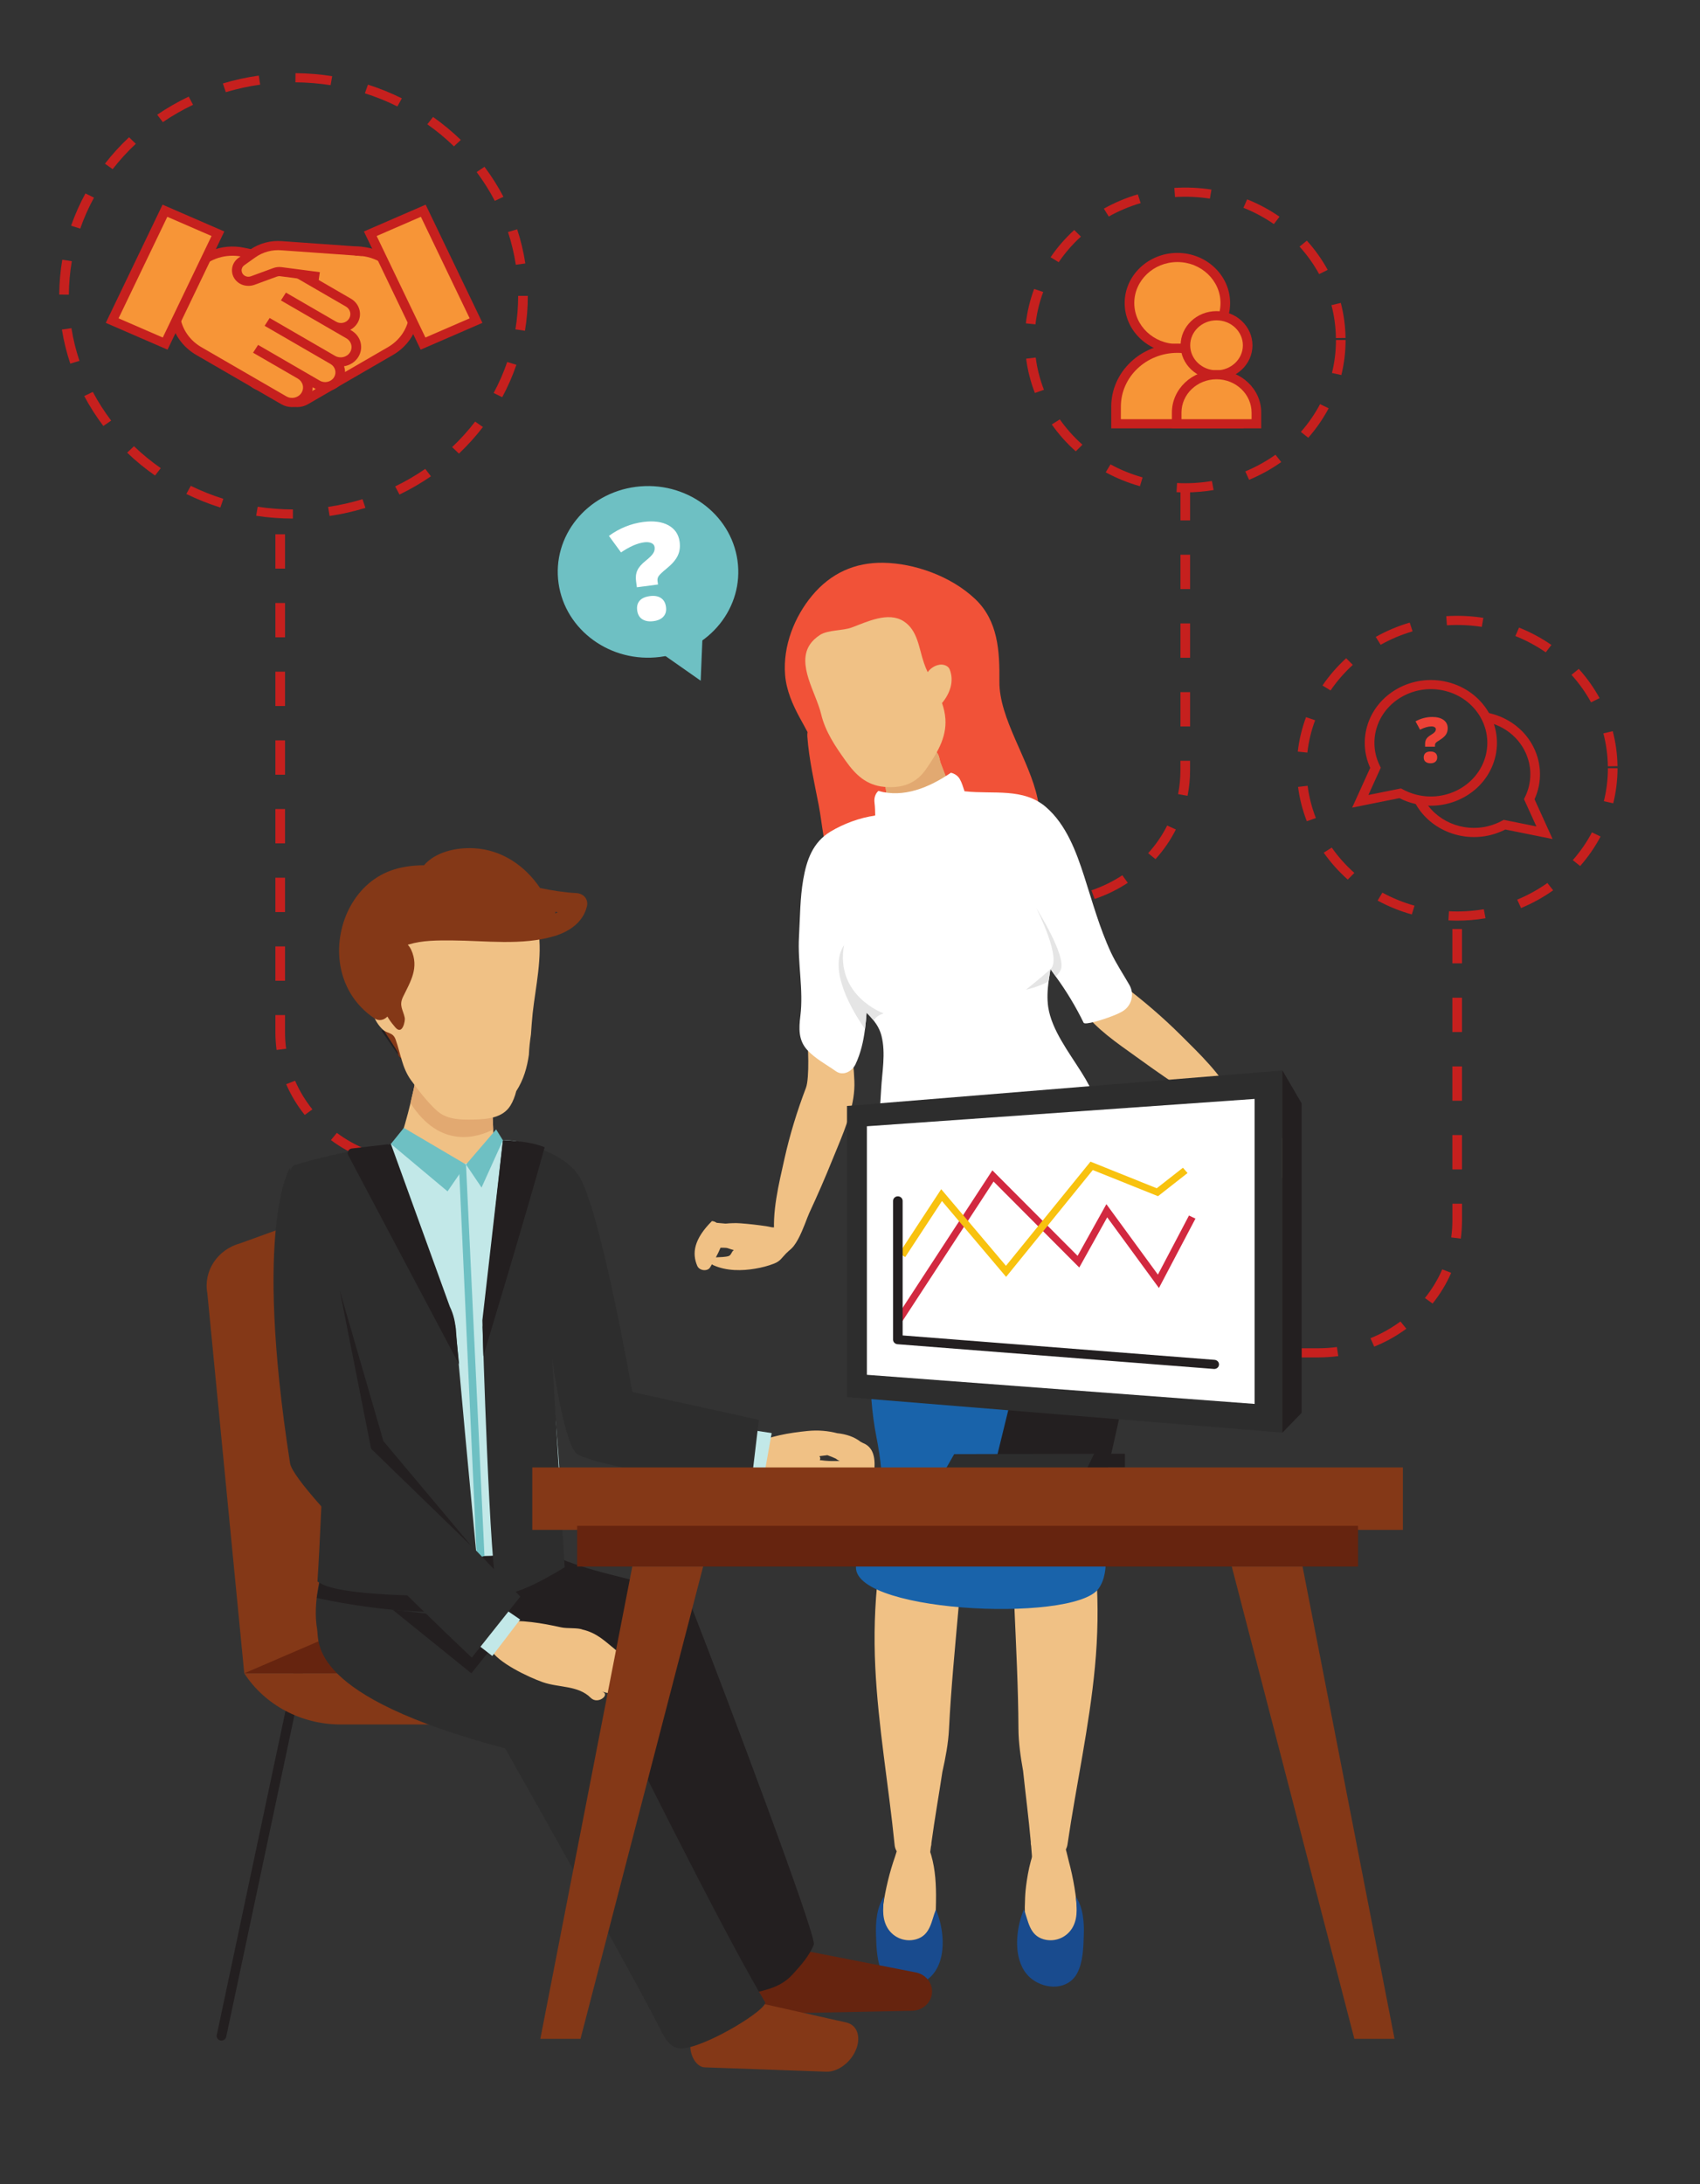 <?xml version="1.0" encoding="utf-8"?>
<!-- Generator: Adobe Illustrator 15.0.0, SVG Export Plug-In . SVG Version: 6.00 Build 0)  -->
<!DOCTYPE svg PUBLIC "-//W3C//DTD SVG 1.1//EN" "http://www.w3.org/Graphics/SVG/1.1/DTD/svg11.dtd">
<svg version="1.1" id="Capa_1" xmlns="http://www.w3.org/2000/svg" xmlns:xlink="http://www.w3.org/1999/xlink" x="0px" y="0px"
	 width="143.5px" height="184.326px" viewBox="0 0 143.5 184.326" enable-background="new 0 0 143.5 184.326" xml:space="preserve">
<rect x="0" y="0" width="143.5" height="184.326" fill="#333333" stroke="none"/>
<path fill="#C6201E" d="M123.003,77.694c-0.247,0-0.494-0.008-0.738-0.021l0.045-0.771c0.977,0.052,1.979-0.008,2.941-0.171
	l0.143,0.763C124.608,77.627,123.808,77.694,123.003,77.694z M119.173,77.171c-1.004-0.28-1.975-0.674-2.885-1.17l0.402-0.67
	c0.854,0.465,1.769,0.836,2.713,1.101L119.173,77.171z M128.394,76.632l-0.323-0.709c0.899-0.373,1.759-0.846,2.548-1.406
	l0.484,0.618C130.267,75.731,129.353,76.235,128.394,76.632z M113.767,74.23c-0.768-0.682-1.449-1.443-2.029-2.271l0.677-0.429
	c0.546,0.776,1.188,1.495,1.907,2.137L113.767,74.23z M133.384,73.085l-0.623-0.496c0.633-0.718,1.178-1.506,1.617-2.342
	l0.729,0.348C134.636,71.483,134.058,72.321,133.384,73.085z M110.31,69.305c-0.363-0.933-0.612-1.907-0.739-2.896l0.807-0.095
	c0.12,0.931,0.354,1.847,0.696,2.722L110.31,69.305z M136.177,67.792l-0.791-0.178c0.225-0.906,0.34-1.844,0.34-2.783h0.813
	C136.536,65.831,136.415,66.827,136.177,67.792z M135.724,64.669c-0.016-0.939-0.143-1.875-0.379-2.777l0.789-0.188
	c0.252,0.961,0.389,1.956,0.401,2.954L135.724,64.669z M110.356,63.513l-0.809-0.083c0.113-0.991,0.348-1.971,0.698-2.907
	l0.767,0.26C110.683,61.661,110.464,62.581,110.356,63.513z M134.302,59.271c-0.453-0.83-1.01-1.609-1.65-2.32l0.615-0.503
	c0.684,0.756,1.273,1.587,1.756,2.468L134.302,59.271z M112.315,58.269l-0.682-0.42c0.568-0.834,1.24-1.606,1.998-2.299l0.563,0.559
	C113.485,56.758,112.851,57.483,112.315,58.269z M130.479,55.052c-0.797-0.552-1.66-1.016-2.566-1.375l0.313-0.713
	c0.965,0.385,1.883,0.875,2.732,1.464L130.479,55.052z M116.543,54.415l-0.413-0.666c0.903-0.506,1.867-0.914,2.867-1.207
	l0.24,0.738C118.298,53.557,117.392,53.938,116.543,54.415z M125.08,52.903c-0.964-0.15-1.966-0.194-2.944-0.133l-0.055-0.771
	c1.04-0.065,2.104-0.02,3.131,0.143L125.08,52.903z"/>
<path fill="#C6201E" d="M100.052,41.554c-0.246,0-0.494-0.007-0.74-0.02l0.045-0.771c0.979,0.051,1.979-0.008,2.941-0.171
	l0.145,0.763C101.657,41.486,100.851,41.554,100.052,41.554z M96.224,41.031c-1.006-0.281-1.979-0.676-2.889-1.171l0.404-0.671
	c0.854,0.467,1.77,0.836,2.711,1.1L96.224,41.031z M105.44,40.491l-0.322-0.708c0.898-0.373,1.758-0.848,2.547-1.408l0.488,0.619
	C107.312,39.591,106.399,40.094,105.44,40.491z M90.81,38.091c-0.766-0.68-1.446-1.443-2.027-2.271l0.678-0.427
	c0.546,0.775,1.188,1.495,1.908,2.135L90.81,38.091z M110.433,36.945l-0.625-0.496c0.633-0.718,1.178-1.507,1.619-2.342l0.728,0.348
	C111.683,35.343,111.101,36.181,110.433,36.945z M87.356,33.165c-0.362-0.933-0.611-1.906-0.738-2.896l0.809-0.095
	c0.118,0.932,0.354,1.847,0.693,2.722L87.356,33.165z M113.226,31.651l-0.793-0.177c0.226-0.907,0.338-1.844,0.338-2.783h0.813
	C113.584,29.691,113.462,30.688,113.226,31.651z M112.767,28.528c-0.014-0.938-0.14-1.874-0.377-2.776l0.789-0.188
	c0.252,0.962,0.387,1.955,0.4,2.954L112.767,28.528z M87.405,27.372l-0.811-0.082c0.113-0.992,0.35-1.972,0.699-2.907l0.766,0.26
	C87.731,25.522,87.513,26.44,87.405,27.372z M111.351,23.132c-0.455-0.83-1.01-1.609-1.652-2.319l0.615-0.504
	c0.686,0.755,1.275,1.586,1.758,2.467L111.351,23.132z M89.366,22.129l-0.684-0.421c0.567-0.834,1.24-1.606,1.996-2.297l0.563,0.557
	C90.532,20.617,89.899,21.344,89.366,22.129z M107.529,18.911c-0.8-0.553-1.661-1.016-2.569-1.375l0.314-0.713
	c0.965,0.384,1.885,0.877,2.732,1.465L107.529,18.911z M93.593,18.274l-0.414-0.665c0.901-0.507,1.867-0.913,2.865-1.207
	l0.241,0.737C95.349,17.417,94.438,17.798,93.593,18.274z M102.128,16.763c-0.963-0.15-1.965-0.196-2.943-0.134l-0.057-0.771
	c1.043-0.066,2.105-0.021,3.133,0.141L102.128,16.763z"/>
<path fill="#C6201E" d="M24.722,43.765c-1.039-0.002-2.081-0.082-3.099-0.237l0.129-0.763c0.976,0.147,1.976,0.226,2.972,0.229
	L24.722,43.765z M27.821,43.544l-0.124-0.764c0.981-0.146,1.958-0.364,2.901-0.652l0.248,0.734
	C29.862,43.164,28.845,43.394,27.821,43.544z M18.6,42.831c-0.982-0.308-1.947-0.69-2.869-1.144L16.104,41
	c0.883,0.433,1.809,0.801,2.75,1.097L18.6,42.831z M33.723,41.737l-0.368-0.688c0.883-0.426,1.738-0.924,2.542-1.479l0.478,0.627
	C35.536,40.773,34.643,41.291,33.723,41.737z M13.088,40.132c-0.835-0.582-1.627-1.229-2.355-1.93l0.577-0.544
	c0.699,0.67,1.459,1.292,2.26,1.851L13.088,40.132z M38.74,38.281l-0.574-0.55c0.704-0.665,1.356-1.39,1.941-2.15l0.657,0.456
	C40.154,36.83,39.474,37.585,38.74,38.281z M8.723,35.948C8.117,35.147,7.575,34.3,7.11,33.423l0.726-0.348
	c0.446,0.84,0.967,1.653,1.548,2.422L8.723,35.948z M42.394,33.519l-0.724-0.353c0.451-0.841,0.839-1.723,1.144-2.618l0.774,0.239
	C43.269,31.724,42.866,32.642,42.394,33.519z M5.933,30.688c-0.314-0.938-0.553-1.904-0.707-2.878l0.804-0.115
	c0.147,0.935,0.376,1.861,0.677,2.759L5.933,30.688z M44.313,27.914l-0.805-0.12c0.153-0.928,0.231-1.879,0.231-2.826h0.813
	C44.556,25.955,44.474,26.946,44.313,27.914z M5.813,24.868L5,24.861c0.006-0.985,0.092-1.978,0.258-2.942l0.804,0.125
	C5.903,22.969,5.819,23.921,5.813,24.868z M43.541,22.343c-0.144-0.934-0.364-1.862-0.661-2.762l0.775-0.229
	c0.309,0.938,0.541,1.905,0.689,2.881L43.541,22.343z M6.772,19.292l-0.771-0.243c0.326-0.933,0.732-1.851,1.21-2.724l0.722,0.354
	C7.475,17.519,7.085,18.397,6.772,19.292z M41.767,16.952c-0.44-0.845-0.957-1.66-1.532-2.431l0.661-0.446
	c0.602,0.802,1.139,1.653,1.6,2.532L41.767,16.952z M9.511,14.274l-0.654-0.459c0.614-0.791,1.299-1.541,2.036-2.231l0.571,0.551
	C10.757,12.796,10.099,13.517,9.511,14.274z M38.319,12.352c-0.694-0.676-1.451-1.302-2.248-1.861l0.485-0.621
	c0.83,0.586,1.618,1.239,2.343,1.94L38.319,12.352z M13.744,10.308L13.27,9.68c0.842-0.573,1.736-1.088,2.66-1.527l0.365,0.69
	C15.409,9.266,14.551,9.758,13.744,10.308z M33.544,8.983c-0.879-0.438-1.803-0.812-2.744-1.109l0.26-0.732
	c0.979,0.313,1.943,0.701,2.861,1.157L33.544,8.983z M19.058,7.778l-0.244-0.735c0.985-0.296,2.005-0.521,3.029-0.664l0.119,0.765
	C20.979,7.281,20.003,7.495,19.058,7.778z M27.907,7.188c-0.975-0.152-1.975-0.233-2.971-0.242l0.008-0.772
	c1.037,0.009,2.079,0.095,3.096,0.254L27.907,7.188z"/>
<path fill="#C6201E" d="M35.38,98.644c-0.569,0-1.143-0.039-1.705-0.112l0.113-0.767c0.524,0.069,1.061,0.104,1.592,0.104
	c0.002,0,0.002,0,0.003,0v0.772C35.382,98.644,35.382,98.644,35.38,98.644z M30.643,97.731c-0.967-0.392-1.879-0.898-2.71-1.517
	l0.499-0.608c0.776,0.574,1.627,1.05,2.528,1.413L30.643,97.731z M25.722,94.092c-0.639-0.798-1.166-1.671-1.566-2.595l0.752-0.293
	c0.373,0.86,0.865,1.675,1.461,2.419L25.722,94.092z M23.347,88.607c-0.066-0.494-0.101-0.997-0.101-1.499v-1.444h0.813v1.444
	c0,0.47,0.031,0.938,0.095,1.397L23.347,88.607z M24.059,82.766h-0.813V79.87h0.813V82.766z M24.059,76.969h-0.813v-2.896h0.813
	V76.969z M24.059,71.173h-0.813v-2.896h0.813V71.173z M24.059,65.377h-0.813V62.48h0.813V65.377z M24.059,59.58h-0.813v-2.897h0.813
	V59.58z M24.059,53.784h-0.813v-2.898h0.813V53.784z M24.059,47.987h-0.813V45.09h0.813V47.987z"/>
<path fill="#C6201E" d="M88.32,76.534h-2.075V75.76h2.075c0.313,0,0.628-0.012,0.938-0.035l0.065,0.771
	C88.993,76.521,88.656,76.534,88.32,76.534z M83.196,76.534h-3.053V75.76h3.053V76.534z M77.099,76.534h-1.793V75.76h1.793V76.534z
	 M92.399,75.866l-0.271-0.729c0.924-0.313,1.803-0.74,2.609-1.271l0.462,0.637C94.331,75.073,93.392,75.531,92.399,75.866z
	 M97.536,72.505l-0.617-0.504c0.643-0.709,1.184-1.495,1.605-2.334l0.732,0.336C98.804,70.902,98.226,71.743,97.536,72.505z
	 M100.243,67.162l-0.799-0.145c0.132-0.66,0.197-1.341,0.197-2.019v-0.796h0.814V65C100.458,65.727,100.386,66.454,100.243,67.162z
	 M100.458,61.307h-0.813V58.41h0.813V61.307z M100.458,55.51h-0.813v-2.897h0.813V55.51z M100.458,49.714h-0.813v-2.897h0.813
	V49.714z M100.458,43.918h-0.813v-2.896h0.813V43.918z"/>
<path fill="#C6201E" d="M111.272,114.554c0,0,0,0-0.002,0h-1.402v-0.772h1.402c0.002,0,0.002,0,0.002,0
	c0.529,0,1.063-0.035,1.58-0.105l0.113,0.768C112.41,114.515,111.843,114.554,111.272,114.554z M106.817,114.554h-3.049v-0.772
	h3.049V114.554z M100.722,114.554h-3.051v-0.772h3.051V114.554z M115.999,113.645l-0.314-0.712c0.9-0.36,1.754-0.839,2.529-1.41
	l0.498,0.61C117.879,112.747,116.97,113.256,115.999,113.645z M120.927,110.01l-0.646-0.469c0.596-0.743,1.088-1.558,1.463-2.417
	l0.752,0.293C122.097,108.341,121.563,109.214,120.927,110.01z M123.308,104.528l-0.808-0.102c0.063-0.464,0.099-0.938,0.099-1.41
	v-1.433h0.813v1.433C123.409,103.522,123.374,104.031,123.308,104.528z M123.409,98.688h-0.813V95.79h0.813V98.688z M123.409,92.891
	h-0.813v-2.897h0.813V92.891z M123.409,87.094h-0.813v-2.896h0.813V87.094z M123.409,81.298h-0.813V78.4h0.813V81.298z"/>
<g>
	<g>
		<path fill="#F0C185" d="M102.688,93.581c-0.09,0.499-0.271,0.735-0.102,1.287c0.154,0.505,0.379,1.01,0.661,1.5
			c0.552,0.959,1.374,1.993,2.562,2.59c0.053,0.023,0.105,0.041,0.158,0.051c-0.047,0.097-0.094,0.192-0.141,0.29
			c-0.166,0.35,0.322,0.869,0.838,0.766c1.24-0.253,3.945-1.767,2.578-3.146c-0.114-0.117-0.252-0.188-0.389-0.226
			c-0.188-0.18-0.373-0.36-0.545-0.541c-0.027-0.028-0.049-0.057-0.067-0.086c-0.083-0.131-0.175-0.258-0.271-0.378
			c-0.135-0.184-0.295-0.37-0.49-0.568c-0.514-0.521-1.063-1.045-1.621-1.543c-0.107-0.097-0.23-0.191-0.357-0.289
			c-0.045-0.033-0.084-0.072-0.115-0.113c-0.021-0.031-0.055-0.063-0.097-0.098c-0.056-0.043-0.116-0.082-0.183-0.118
			c-0.045-0.025-0.09-0.057-0.127-0.089c-0.152-0.138-0.287-0.279-0.371-0.435c-0.229-0.41-0.992-0.289-0.764,0.121
			c0.018,0.028,0.034,0.057,0.055,0.082c-0.271-0.009-0.525,0.021-0.729,0.09C102.714,92.885,102.755,93.224,102.688,93.581z
			 M105.832,96.876c0.151,0.103,0.31,0.199,0.47,0.295c0.055,0.033,0.104,0.07,0.145,0.113c0.105,0.113,0.209,0.233,0.309,0.354
			c-0.176,0.25-0.332,0.51-0.477,0.774c-0.211-0.296-0.525-0.667-0.608-0.92C105.599,97.273,105.861,97.094,105.832,96.876
			L105.832,96.876L105.832,96.876z"/>
		<path fill="#F0C185" d="M104.081,92.665c-0.975-1.979-2.848-3.752-4.415-5.313c-1.519-1.51-3.146-2.901-4.862-4.199
			c-1.563-1.179-1.531-2.899-2.058-4.635c-0.694-2.298-1.597-4.539-2.685-6.693c-0.279,1.307-1.375,2.38-2.791,2.753
			c-0.438,0.114-0.881,0.133-1.309,0.072c0.649,2.045,1.641,3.837,2.666,5.664c0.814,1.452,1.541,2.977,2.389,4.4
			c0.967,1.625,2.672,2.885,4.281,4.029c0.334,0.239,0.666,0.475,0.985,0.707c1.344,0.975,2.714,1.916,4.108,2.823
			c0.777,0.509,3.401,2.85,3.867,1.356C104.417,93.125,104.319,93.151,104.081,92.665z"/>
		<path fill="#F15238" d="M87.586,67.401c-0.687-3.282-3.261-6.753-3.225-9.896c0.026-2.563-0.109-5.111-2.038-6.946
			c-2.053-1.95-5.17-3.029-7.762-3.066c-2.393-0.037-4.439,0.875-6.021,2.783c-1.453,1.752-2.467,4.198-2.268,6.687
			c0.105,1.309,0.643,2.519,1.256,3.646c0.211,0.392,0.434,0.776,0.636,1.171c-0.021,0.124-0.022,0.254-0.015,0.387
			c0.146,1.951,0.588,3.86,0.959,5.779c0.324,1.681,0.387,3.504,1.115,5.072c1.205,2.595,3.67,3.854,6.164,3.948
			c1.678,0.063,3.281-0.278,4.824-0.913c1.438-0.592,2.781-1.411,4.23-1.976c0.365-0.144,0.68-0.284,0.949-0.433l-0.758-2.986
			l1.344,2.599c0.838-0.691,1-1.635,0.916-3.456C87.858,68.99,87.751,68.189,87.586,67.401z"/>
		<path fill="#F0C185" d="M66.8,104.921c-0.053-0.188-0.162-0.394-0.313-0.582c0.03-0.005,0.063-0.006,0.098-0.012
			c0.463-0.084,0.158-0.709-0.305-0.627c-0.175,0.03-0.361,0.021-0.558-0.008c-0.05-0.007-0.097-0.021-0.143-0.038
			c-0.064-0.024-0.13-0.047-0.195-0.062c-0.05-0.012-0.093-0.016-0.133-0.012c-0.05,0.002-0.104-0.004-0.152-0.016
			c-0.148-0.033-0.295-0.064-0.433-0.085c-0.71-0.104-1.435-0.187-2.144-0.241c-0.268-0.021-0.508-0.025-0.729-0.011
			c-0.151,0.002-0.305,0.015-0.459,0.03c-0.034,0.006-0.067,0.007-0.104,0.005c-0.242-0.017-0.491-0.042-0.74-0.067
			c-0.104-0.077-0.234-0.133-0.395-0.146c-1.537,1.539-1.688,2.726-1.24,3.776c0.187,0.438,0.877,0.478,1.078,0.144
			c0.057-0.092,0.111-0.184,0.166-0.276c0.037,0.034,0.078,0.063,0.127,0.084c1.125,0.502,2.42,0.474,3.51,0.29
			c0.557-0.091,1.096-0.232,1.598-0.427c0.547-0.214,0.648-0.486,1.014-0.854C66.608,105.524,66.913,105.35,66.8,104.921z
			 M61.942,105.504c-0.195,0.11-0.205,0.411-0.426,0.493c-0.254,0.093-0.729,0.09-1.086,0.114c0.144-0.267,0.275-0.534,0.391-0.813
			c0.154-0.002,0.307,0,0.458,0.009c0.058,0.004,0.116,0.018,0.173,0.036c0.162,0.06,0.327,0.111,0.493,0.16
			C61.944,105.503,61.942,105.504,61.942,105.504z"/>
		<path fill="#F0C185" d="M79.011,159.904c-0.008-1.284-0.113-2.557-0.555-3.812c-0.258-0.645-0.627-0.987-1.15-0.597
			c0.072-0.057-0.666-0.654-0.908-0.557c-0.428,0.175-0.68,1.263-0.842,1.733c-0.471,1.344-0.813,2.764-1.021,4.217
			c-0.211,0.771-0.18,1.668-0.28,2.387c-0.063,0.438-0.077,0.943,0.239,1.309c0.098,0.109,0.206,0.186,0.318,0.225
			c0.182,0.569,0.715,0.843,1.283,0.591c0.18,0.162,0.4,0.261,0.686,0.209c0.271-0.047,0.479-0.229,0.67-0.422
			c0.158,0.103,0.334,0.163,0.551,0.122c0.33-0.063,0.586-0.353,0.706-0.633c0.313-0.729,0.237-1.523,0.253-2.295
			C78.976,161.552,79.017,160.727,79.011,159.904z"/>
		<path fill="#F0C185" d="M90.97,162.125c0.008-0.176,0.008-0.35-0.006-0.521c-0.102-1.552-0.354-3.084-0.752-4.556
			c-0.134-0.489-0.313-1.604-0.725-1.83c-0.236-0.126-1.014,0.381-0.942,0.444c-0.495-0.455-0.888-0.157-1.188,0.452
			c-0.523,1.069-0.771,3.099-0.811,3.726c-0.015,0.22-0.023,0.446-0.027,0.677c-0.037,0.587,0.006,1.177,0.043,1.771
			c0.037,0.612-0.01,1.222,0.018,1.835c0.018,0.384,0.043,0.88,0.383,1.146c0.275,0.215,0.561,0.171,0.811,0.027
			c0.148,0.222,0.332,0.396,0.691,0.416c0.236,0.015,0.424-0.053,0.566-0.164c0.23-0.021,0.449-0.116,0.648-0.272
			c0.266-0.115,0.5-0.342,0.646-0.617c0.43-0.093,0.66-0.59,0.712-1.083C91.087,163.101,91.06,162.605,90.97,162.125z"/>
		<path fill="#F0C185" d="M91.933,125.575c0.025-0.39,0.068-0.771,0.123-1.152c-0.627-0.076-1.254-0.173-1.877-0.274
			c-0.926-0.147-1.848-0.323-2.773-0.469c-0.23-0.038-0.467-0.076-0.699-0.109c-0.035-0.006-0.105-0.02-0.184-0.026
			c-0.076-0.007-0.15-0.02-0.188-0.021c-0.214-0.021-0.427-0.045-0.64-0.065c-0.154-0.016-0.31-0.025-0.462-0.042
			c0.095,4.045,0.218,8.088,0.39,12.124c0.146,3.438,0.328,6.861,0.345,10.313c0.004,1.216,0.182,2.414,0.394,3.606
			c0.21,1.988,0.469,3.971,0.647,5.967c-0.006,0.134,0.006,0.254,0.032,0.363c0.039,0.467,0.076,0.935,0.104,1.4
			c0.039,0.611,0.686,0.998,1.246,0.974c0.646-0.027,1.078-0.521,1.196-1.12c0.043-0.215,0.087-0.432,0.128-0.646
			c0.198-0.179,0.35-0.433,0.396-0.762c0.729-4.992,1.843-9.943,2.314-14.964c0.246-2.594,0.293-5.19,0.112-7.776
			C92.374,130.466,91.767,128.018,91.933,125.575z"/>
		<path fill="#F0C185" d="M80.5,123.033c-1.899-0.168-3.899-0.355-5.829-0.77c0.221,1.094,0.375,2.196,0.4,3.318
			c0.055,2.445-0.662,4.895-0.943,7.318c-0.3,2.589-0.369,5.188-0.244,7.789c0.242,5.026,1.129,9.991,1.631,14.995
			c0.03,0.332,0.17,0.586,0.359,0.767c0.033,0.217,0.063,0.433,0.098,0.647c0.094,0.601,0.502,1.101,1.145,1.131
			c0.561,0.028,1.223-0.35,1.29-0.965c0.05-0.469,0.108-0.934,0.169-1.398c0.031-0.111,0.05-0.232,0.049-0.363
			c0.271-1.998,0.621-3.979,0.922-5.968c0.266-1.192,0.498-2.391,0.559-3.61c0.172-3.451,0.512-6.879,0.814-10.318
			c0.365-4.149,0.678-8.307,0.965-12.462C81.421,123.11,80.96,123.075,80.5,123.033z"/>
		<path fill="#F0C185" d="M75.556,68.911c1.26,0.696,3.625,0.578,4.274-0.959c0.462-0.08,0.827-0.636,0.495-1.31
			c-0.035-0.065-0.064-0.136-0.1-0.202c-0.031-0.115-0.088-0.234-0.164-0.351c-0.182-0.412-0.338-0.835-0.496-1.259
			c-0.063-0.17-0.127-0.341-0.19-0.512c-0.028-0.113-0.06-0.229-0.083-0.343c-0.059-0.26-0.166-0.444-0.299-0.569
			c-0.02-0.033-0.033-0.068-0.049-0.103c-0.043-0.089-0.088-0.175-0.133-0.261c-0.482-0.912-1.438-0.507-1.438,0.32
			c-0.152,0.132-0.263,0.342-0.277,0.639c-0.004,0.05-0.006,0.103-0.004,0.15c-0.002,0.222,0.023,0.446,0.068,0.672
			c-0.002,0.002-0.005,0.002-0.006,0.004c-0.008,0.004-0.014,0.009-0.021,0.016c-0.309-0.122-0.654-0.03-0.83,0.279
			c-0.121-0.021-0.24-0.01-0.35,0.033c-0.035-0.043-0.068-0.079-0.107-0.111c-0.045-0.098-0.098-0.18-0.154-0.248
			c-0.473-0.563-1.26-0.146-1.268,0.584c-0.006,0.154,0.027,0.322,0.105,0.499c0.089,0.2,0.162,0.405,0.227,0.615
			c0.027,0.171,0.055,0.343,0.082,0.515v0.003c0.049,0.31,0.098,0.615,0.163,0.924C75.017,68.313,75.185,68.706,75.556,68.911z"/>
		<path fill="#E2A971" d="M74.532,65.885c0.089,0.2,0.163,0.405,0.229,0.615c0.025,0.171,0.055,0.343,0.082,0.516v0.002
			c0,0,2.43,2.688,5.221-0.926c-0.063-0.17-0.621-1.6-0.688-1.77c-0.028-0.114-0.06-0.229-0.083-0.344
			c-0.059-0.26-0.166-0.444-0.299-0.569c-0.02-0.033-0.033-0.068-0.049-0.103l-1.852,0.851l-1.4,0.645l-1.268,0.584
			C74.421,65.54,74.454,65.708,74.532,65.885z"/>
		<path fill="#F0C185" d="M68.392,54.353c0.191-0.272,0.457-0.528,0.813-0.762c0.687-0.447,1.931-0.351,2.687-0.634
			c1.295-0.481,3.07-1.359,4.375-0.535c1.211,0.768,1.291,2.276,1.727,3.535c0.092,0.264,0.197,0.521,0.314,0.771
			c0.01-0.016,0.021-0.029,0.029-0.043c0.245-0.312,0.572-0.521,0.979-0.59c0.307-0.05,0.721,0.084,0.843,0.385
			c0.401,0.99,0.042,2.019-0.622,2.829c-0.007,0.007-0.014,0.014-0.02,0.021c0.146,0.424,0.252,0.862,0.285,1.332
			c0.111,1.627-0.738,2.951-1.644,4.262c-0.835,1.209-2.021,1.617-3.521,1.481c-1.521-0.141-2.42-1.03-3.24-2.177
			c-0.889-1.244-1.728-2.475-2.082-3.955C68.884,58.46,67.207,56.056,68.392,54.353z"/>
		<path fill="#F0C185" d="M68.033,91.798c0.303-0.797,0.207-3.749,0.038-4.467c1.295-0.054,2.643,1.953,3.637,1.129
			c0.063-0.056,0.122-0.108,0.182-0.165c0.094,0.982,0.188,1.971,0.229,2.945c0.076,1.861-0.68,3.783-1.414,5.563
			c-0.154,0.372-0.307,0.736-0.451,1.095c-0.605,1.501-1.251,2.985-1.936,4.455c-0.383,0.82-1.322,4.121-2.541,3.084
			c-0.413-0.353-0.314-0.379-0.381-0.911c-0.268-2.17,0.349-4.613,0.82-6.728C66.671,95.759,67.286,93.759,68.033,91.798z"/>
		<path fill="#F0C185" d="M71.001,74.247c-0.249-1.208-0.617-2.389-1.191-3.535c0.455-0.295,0.963-0.536,1.479-0.758
			c0.247-0.104,0.494-0.205,0.74-0.306c0.539-0.219,1.068-0.434,1.543-0.681c0.729-0.38,1.342-0.69,2.193-0.495
			c0.479,0.106,0.959,0.279,1.446,0.229c0.882-0.097,1.181-0.76,1.759-1.261c0.235-0.208,0.485-0.337,0.764-0.432
			c0.613-0.202,1.504,0.179,2.125,0.263c0.8,0.106,1.604,0.186,2.406,0.254c0.016,0.002,0.027,0.002,0.043,0.004
			c0.309,0.027,0.615,0.054,0.924,0.08c0.301,0.024,0.601,0.052,0.897,0.078c0.132,0.012,0.252,0.027,0.364,0.052
			c0.563,0.109,0.934,0.37,1.188,0.94c0.11,0.25,0.18,0.508,0.224,0.771c-0.067,0.066-0.128,0.146-0.175,0.232
			c-0.348,0.679-0.453,1.354-0.471,2.046c0.045,0.109,0.067,0.233,0.064,0.371c-0.006,0.606-0.025,1.223,0.047,1.823
			c0.05,0.413-0.078,0.787-0.396,1.018c-0.107,0.078-0.24,0.14-0.395,0.181c-0.408,0.108-0.822,0.185-1.236,0.242
			c-0.592,0.081-1.187,0.131-1.787,0.182c-0.146,0.015-0.293,0.027-0.438,0.044c-0.268,0.029-0.53,0.064-0.793,0.104
			c-0.008,0.118-0.053,0.242-0.148,0.366c-1.552,1.979-4.283,2.813-6.578,1.438c-0.145-0.087-0.238-0.19-0.295-0.307
			c-0.271,0.046-0.541,0.09-0.813,0.126c-0.229,0.32-0.625,0.518-1.133,0.354c-0.819-0.269-1.592-0.93-2.029-1.719
			c-0.255-0.455-0.396-0.952-0.375-1.439C70.958,74.416,70.976,74.327,71.001,74.247z"/>
		<path fill="#1963AA" d="M95.272,113.001c0.19-1.831,0.604-17.521-1.795-15.971c-0.035-0.073-0.069-0.148-0.107-0.223
			c-0.287-0.563-0.593-1.109-0.875-1.675c-0.032-0.062-0.063-0.122-0.092-0.185c-0.165-0.339-0.658-1.984-0.971-2.113
			c-0.314-0.131-0.658-0.216-1.029-0.242c-0.096-0.02-0.188-0.021-0.279-0.014c-0.863-0.02-1.773,0.146-2.634,0.254
			c-2.456,0.301-4.954,0.06-7.417,0.319c-0.579,0.063-1.152,0.115-1.688,0.282c-0.455-0.664-1.756-0.74-2.049,0.254
			c-0.027,0.093-0.059,0.181-0.092,0.27c-0.754,2-1.232,3.544-1.859,5.557c-0.893,2.865-0.797,6.419-0.83,9.386
			c-0.049,4.203-0.388,8.244,0.424,12.369c0.355,1.813,0.613,3.711,0.354,5.551c-0.273,1.953-1.458,3.256-2.021,5.072
			c-1.289,4.162,18.256,5.142,20.41,2.188c0.547-0.747,0.635-1.732,0.623-2.62c-0.037-2.965-0.361-6.248,0.104-9.321
			c0.468-3.07,1.497-6.035,1.821-9.136C95.272,113.005,95.272,113.003,95.272,113.001z"/>
		<path fill="#FFFFFF" d="M91.296,90.507c-1.101-1.752-2.525-3.605-2.813-5.51c-0.108-0.736-0.063-1.459,0.031-2.181
			c0.047-0.341,0.103-0.685,0.157-1.026c0.146,0.205,0.296,0.408,0.441,0.61c0.887,1.21,1.704,2.56,2.358,3.91
			c0.101,0.208,1.541-0.22,2.422-0.565c0.263-0.103,0.56-0.22,0.845-0.387c0.795-0.468,1.043-1.461,0.596-2.239
			c-0.521-0.909-1.119-1.803-1.553-2.73c-0.976-2.104-1.563-4.272-2.271-6.463c-0.662-2.042-1.505-4.339-3.219-5.817
			c-1.908-1.648-4.466-1.068-6.796-1.326c-0.026-0.004-0.051-0.001-0.076-0.003c-0.12-0.352-0.219-0.715-0.403-1.036
			c-0.155-0.273-0.438-0.461-0.748-0.529c-1.823,1.241-3.989,2.147-6.123,1.531c-0.267,0.248-0.377,0.611-0.325,1.004
			c0.047,0.354,0.047,0.717,0.058,1.078c-1.326,0.179-2.697,0.706-3.765,1.347c-1.526,0.916-2.027,2.432-2.31,4.05
			c-0.274,1.592-0.267,3.201-0.357,4.807c-0.131,2.235,0.391,4.482,0.115,6.705c-0.127,1.031-0.181,2.042,0.582,2.874
			c0.67,0.729,1.604,1.218,2.41,1.787c0.639,0.453,1.396-0.014,1.664-0.584c0.441-0.938,0.668-1.938,0.799-2.963
			c0.06-0.459,0.101-0.925,0.135-1.391c0.213,0.216,0.416,0.436,0.603,0.667c0.29,0.373,0.529,0.787,0.656,1.293
			c0.373,1.487,0.043,3.057-0.033,4.562c-0.118,2.36-0.532,5.313,0.056,7.639c0.047,0.189,0.108,0.345,0.188,0.438
			c0.062,0.07,0.124,0.14,0.188,0.206c1.014,0.991,2.537,1.004,3.895,1.042c4.188,0.115,8.826,0.25,12.564-1.852
			c1.322-0.743,2.692-1.767,2.727-3.356c0.025-1.363-1.432-3.302-2.063-4.498C91.743,91.237,91.527,90.874,91.296,90.507z"/>
		<path fill="#194B8E" d="M86.282,166.005c-0.721-1.446-0.432-3.522,0.148-4.86c0.381,0.944,0.446,2.173,1.67,2.517
			c1.021,0.286,2.059-0.214,2.502-1.122c0.201-0.408,0.277-0.859,0.277-1.31c0.002-0.394-0.025-0.785-0.063-1.169
			c0.629,0.96,0.707,2.176,0.668,3.273c-0.033,1.019-0.063,2.259-0.555,3.184c-0.752,1.412-2.609,1.426-3.824,0.502
			C86.749,166.746,86.476,166.396,86.282,166.005z"/>
		<path fill="#194B8E" d="M79.146,166.005c0.722-1.446,0.433-3.522-0.148-4.86c-0.38,0.944-0.443,2.173-1.67,2.517
			c-1.021,0.286-2.059-0.214-2.5-1.122c-0.202-0.408-0.277-0.859-0.277-1.31c0-0.394,0.023-0.785,0.063-1.169
			c-0.627,0.96-0.705,2.176-0.668,3.273c0.035,1.019,0.063,2.259,0.555,3.184c0.753,1.412,2.609,1.426,3.824,0.502
			C78.683,166.746,78.952,166.396,79.146,166.005z"/>
		<path fill="#E5E5E5" d="M74.597,85.525c-0.418,0.109-0.683,0.338-0.844,0.6c-0.188-0.231-0.39-0.451-0.604-0.667
			c-0.033,0.466-0.074,0.932-0.135,1.391c-1.027-1.476-3.152-4.979-1.77-7.082C70.488,84.063,74.597,85.525,74.597,85.525z"/>
		<path fill="#E5E5E5" d="M86.603,83.521c0,0,1.08-0.852,2.068-1.73c-0.057,0.344-0.111,0.688-0.158,1.026
			C87.654,83.298,86.603,83.521,86.603,83.521z"/>
		<path fill="#E5E5E5" d="M89.558,81.79c-0.08,0.229-0.238,0.433-0.441,0.61c-0.146-0.202-0.297-0.405-0.441-0.61
			c0.967-0.86-1.111-4.978-1.195-5.146C87.569,76.789,89.976,80.621,89.558,81.79z"/>
	</g>
	<polygon fill="#231F20" points="83.907,123.919 93.529,123.919 95.532,114.957 86.101,114.957 	"/>
	<polygon fill="#2D2D2D" points="79.858,123.919 91.793,123.919 92.367,122.688 80.544,122.716 	"/>
	<polygon fill="#231F20" points="92.367,122.688 94.959,122.688 94.959,123.84 91.793,123.84 	"/>
	<polygon fill="#2D2D2D" points="71.496,117.906 108.254,120.903 108.254,90.337 71.496,93.335 	"/>
	<polygon fill="#FFFFFF" points="105.905,118.479 105.905,92.74 73.175,95.048 73.175,116.022 	"/>
	<polygon fill="#231F20" points="108.254,90.337 109.876,93.123 109.876,119.23 108.254,120.903 	"/>
	<polygon fill="#231F20" points="39.403,91.48 35.033,91.077 32.192,86.977 32.448,86.816 35.208,90.802 39.433,91.191 	"/>
	<ellipse fill="#231F20" cx="39.057" cy="91.429" rx="1.128" ry="1.073"/>
	<g>
		<path fill="#FFFFFF" d="M49.663,138.806l7.004,33.017L49.663,138.806z"/>
		<path fill="#231F20" d="M56.667,172.208c-0.191,0-0.359-0.126-0.398-0.311l-7.004-33.016c-0.045-0.21,0.099-0.412,0.318-0.456
			c0.219-0.042,0.434,0.095,0.479,0.303l7.004,33.017c0.045,0.208-0.098,0.414-0.317,0.454
			C56.72,172.207,56.692,172.208,56.667,172.208z"/>
	</g>
	<g>
		<path fill="#FFFFFF" d="M25.698,138.806l-7.004,33.017L25.698,138.806z"/>
		<path fill="#231F20" d="M18.695,172.208c-0.026,0-0.054-0.001-0.081-0.009c-0.22-0.04-0.363-0.246-0.318-0.454l7.004-33.017
			c0.045-0.208,0.26-0.345,0.479-0.303c0.22,0.044,0.363,0.246,0.318,0.456l-7.004,33.016
			C19.054,172.082,18.885,172.208,18.695,172.208z"/>
	</g>
	<polygon fill="#66240F" points="48.048,137.052 26.222,137.052 20.618,141.214 48.048,141.214 	"/>
	<path fill="#843817" d="M28.755,145.532h19.293v-4.318h-27.43l0,0C22.36,143.897,25.438,145.532,28.755,145.532z"/>
	<path fill="#843817" d="M20.618,141.214l-3.116-32.073c-0.347-1.875,0.854-3.695,2.782-4.218l8.32-3.012
		c2.521-0.685,5.021,1.139,4.983,3.629l-0.468,30.289L20.618,141.214z"/>
	<g>
		<path fill="#66240F" d="M67.741,164.587l9.561,1.868c0.785,0.153,1.357,0.806,1.375,1.568l0,0c0.021,0.902-0.734,1.651-1.688,1.67
			l-13.508,0.27c-1.071,0.021-1.904-0.887-1.734-1.896l0.348-2.065c0.133-0.78,0.832-1.359,1.666-1.378l3.6-0.067
			C67.487,164.551,67.616,164.563,67.741,164.587z"/>
		<path fill="#843817" d="M62.181,168.604l9.25,2.076c0.896,0.199,1.248,1.146,0.86,2.203l0,0c-0.424,1.15-1.563,1.984-2.539,1.951
			l-10.278-0.368c-0.607-0.021-1.172-0.816-1.201-1.721l-0.067-2.087c-0.028-0.884,0.353-1.62,0.924-1.696l2.733-0.372
			C61.97,168.577,62.075,168.581,62.181,168.604z"/>
		<path fill="#F0C185" d="M73.794,124.241c0.061-0.792,0.146-2.046-0.969-2.472c-0.051-0.028-0.104-0.06-0.161-0.086
			c-0.007-0.002-0.015-0.006-0.021-0.008c-0.521-0.412-1.195-0.642-1.967-0.723c-0.765-0.194-1.578-0.282-2.525-0.188
			c-1.495,0.152-3.264,0.435-4.467,1.104c-0.85,0.473-0.571,1.133,0.097,1.442c-0.021,0.085-0.001,0.179,0.075,0.271
			c0.218,0.271,0.147,0.584,0.466,0.839c0.259,0.206,0.606,0.335,0.989,0.426c0.99,0.229,2.022,0.178,3.062,0.021
			c0.151-0.021,0.269-0.067,0.356-0.125c1.009,0.1,1.901-0.179,2.732-0.584c0.23,0.138,0.612,0.172,0.896,0.053
			C72.325,124.823,73.748,124.849,73.794,124.241z M70.878,123.294c-0.294,0.006-0.588,0.012-0.879,0.002
			c-0.236-0.009-0.447-0.033-0.678-0.063c-0.08-0.009-0.115-0.003-0.131,0c0.012-0.005,0.025-0.021,0.035-0.059
			c0.031-0.115,0.006-0.21-0.059-0.282c0.018-0.003,0.037-0.007,0.055-0.011c0.141-0.022,0.678-0.075,0.561-0.073
			c0.021-0.002,0.039,0,0.061-0.002c0.244,0.083,0.48,0.186,0.717,0.293C70.653,123.181,70.763,123.243,70.878,123.294z"/>
		<polygon fill="#C2E8E8" points="63.496,120.688 65.138,120.942 64.468,124.693 62.485,124.26 		"/>
		<path fill="#231F20" d="M51.498,142.323c-0.585-2.616-16.524-3.939-16.935-6.006c-0.127-0.646,0.084-1.307,0.69-1.617
			c-0.276-2.062-0.432-4.13-0.364-6.232c0.049-1.555,2.6-1.627,2.551-0.062c-0.016,0.472-0.018,0.938-0.011,1.404
			c0.001-0.008,0.003-0.017,0.005-0.021c0.171-0.866,0.262-1.721,0.203-2.604c-0.022-0.312,0.063-0.563,0.215-0.753
			c0.02-0.713,0.607-1.408,1.532-1.15c0.646,0.181,1.276,0.389,1.894,0.625c0.395-0.849,2-1.033,2.436,0.116
			c0.016,0.037,0.028,0.076,0.04,0.112c0.431,1.201,0.479,2.496,0.568,3.753c4.745,3.634,13.832,3.37,14.149,5.976
			C59.534,144.563,54.093,141.937,51.498,142.323z"/>
		<path fill="#231F20" d="M52.451,141.65c2.265-1.644,4.394-3.554,6.021-5.785c2.821,7.22,10.481,27.559,10.224,28.233
			c-0.357,0.937-1.091,1.754-1.767,2.502c-1.399,1.548-3.131,1.308-5.067,2.164c-0.654,0.289-8.021-20.22-10.362-26.44
			C51.817,142.101,52.138,141.878,52.451,141.65z"/>
		<path fill="#F0C185" d="M33.665,96.531c0.046,0.862,0.338,1.585,1.088,1.952c0.85,0.416,1.924,0.792,2.891,0.817
			c1.555,0.049,4.109-0.364,4.052-2.09c-0.007-0.207-0.027-0.97-0.063-1.896c-0.029-0.77-0.069-1.647-0.12-2.414
			c-0.071-1.04-0.163-1.866-0.281-1.912c-0.592-0.235-1.398-0.104-1.814,0.345c-0.124,0.02-0.244,0.051-0.359,0.094
			c-0.223,0.087-0.422,0.226-0.576,0.416l-0.027,0.003c-0.165-0.063-0.344-0.095-0.525-0.103c-0.335-0.286-0.809-0.402-1.25-0.334
			c-0.433-0.179-0.96-0.187-1.367,0.012c0.089-0.043-0.027-0.354-0.191-0.483c-0.14,0.72-0.297,1.438-0.471,2.15
			C34.37,94.248,34.046,95.4,33.665,96.531z"/>
		<path fill="#E2A971" d="M34.649,93.09c2.521,3.944,5.711,2.882,6.983,2.229c-0.029-0.77-0.069-1.647-0.12-2.414
			c-0.262-0.17-1.254-0.806-2.455-1.475c-0.223,0.086-0.422,0.225-0.576,0.415l-0.027,0.003c-0.165-0.063-0.344-0.095-0.525-0.103
			c-0.335-0.286-0.809-0.402-1.25-0.334c-0.433-0.179-0.96-0.187-1.367,0.012c0.089-0.043-0.027-0.354-0.191-0.483
			C34.98,91.657,34.823,92.376,34.649,93.09z"/>
		<path fill="#2D2D2D" d="M42.638,147.549c0.406-0.146,0.813-0.296,1.217-0.449c2.588-0.994,5.102-2.199,7.482-3.602
			c4.799,9.646,10.346,20.612,13.238,25.455c0.33,0.554-4.909,3.795-7.023,3.924c-1.059,0.065-1.596-1.157-2.016-2.021
			C54.861,169.471,48.61,158.073,42.638,147.549z"/>
		<path fill="#2D2D2D" d="M39.747,133.135c-0.102,1.289,2.954,3.118,1.886,3.739c0.007,0.717,9.731,4.688,9.704,6.624
			c-0.785,4.051-7.802,3.825-8.699,4.051c-16.713-4.427-15.674-8.949-15.871-10.073c-0.4-2.302,0.373-4.667,0.789-6.968
			c0.176-0.97,0.422-2.234,1.121-2.966c-0.001-0.051-0.001-0.103-0.004-0.149c-0.007-0.15-0.015-0.302-0.025-0.449
			c-0.022-0.33,0.07-0.6,0.229-0.8c0.021-0.753,0.646-1.489,1.622-1.219c2.447,0.683,4.712,1.735,6.703,3.226
			c0.214-1.414,2.648-1.396,2.685,0.175c0.028,1.197-0.033,2.418-0.242,3.601C39.64,132.88,39.823,132.184,39.747,133.135z"/>
		<path fill="#231F20" d="M26.732,134.851c0,0,13.16,3.041,17.722-0.624c2.221-1.784-8.74-5.712-8.74-5.712l-8.158,1.992
			L26.732,134.851z"/>
		<path fill="#C2E8E8" d="M42.452,96.233c-0.127,0.042-0.252,0.095-0.377,0.158c-0.245,0.13-0.355,0.323-0.369,0.522
			c-0.433,0.599-1.359,1.281-3.34,1.385c-3.613,0.185-4.701-1.771-4.701-1.771l-0.084,0.052c-0.158-0.088-0.357-0.115-0.585-0.045
			c-1.603,0.504-3.403,0.688-5.005,1.313c-0.026,0.011-0.053,0.021-0.078,0.032c-0.416,0.112-0.828,0.247-1.238,0.392
			c-0.893,0.314,2.363,12.826,2.326,13.475c-0.111,1.877-0.311,3.752-0.476,5.625c-0.187,2.121-0.282,4.255-0.526,6.365
			c-0.054,0.46-0.104,0.922-0.114,1.383c-0.214,0.854-0.236,3.073,0.04,3.948c0.243,0.766,0.671,0.19,1.239,0.759
			c0.526,0.526,6.378,1.184,8.948,1.346c2.539,0.16,5.229,0.521,6.996-1.28c1.019-1.037,1.777-1.171,2.109-2.552
			c0.403-1.688-0.852-12.477-0.855-13.297c-0.01-1.592-0.131-3.33,0.104-4.96C46.454,105.027,48.919,96.078,42.452,96.233z"/>
		<path fill="#2D2D2D" d="M31.505,96.925c0,0,6.945,14.035,6.977,15.207c0.027,1.025,1.418,15.729,1.764,19.375
			c0.041,0.435-0.326,3.251-0.785,3.232c-2.594-0.087-11.004,0.057-12.663-1.275c0.442-6.772,0.905-22.239,0.905-22.239
			s-4.552-12.408-2.828-12.908C29.657,96.926,31.505,96.925,31.505,96.925z"/>
		<path fill="#231F20" d="M37.971,110.27l-4.975-13.732l-3.339,0.39c-0.254,0.063-0.384,0.331-0.266,0.555l9.363,17.664
			l-0.285-2.762C38.463,111.652,38.292,110.933,37.971,110.27z"/>
		<path fill="#2D2D2D" d="M42.452,96.233c0,0,4.51,0.371,6.332,2.877c1.824,2.507,4.588,18.358,4.588,18.358l10.686,2.354
			l-0.697,5.85c0,0-13.707-1.893-14.77-3.082c-1.062-1.188-1.98-7.909-1.98-7.909l1.054,17.583c0,0-5.03,3.181-5.675,1.975
			c-0.645-1.21-1.254-22.232-1.254-22.232L42.452,96.233z"/>
		<path fill="#231F20" d="M40.799,114.441l-0.081-3.02l1.734-15.188c0,0,2.136,0.009,3.523,0.585
			C44.569,101.972,40.799,114.441,40.799,114.441z"/>
		<polygon fill="#6EC0C3" points="39.337,98.275 34.09,95.183 32.996,96.536 37.778,100.541 		"/>
		<polygon fill="#6EC0C3" points="39.337,98.275 40.648,100.219 42.452,96.233 41.878,95.312 		"/>
		<g>
			<g>
				<path fill="#843817" d="M31.412,75.962c1.251-1.051,3.02-1.776,4.428-0.563c0.672,0.579-0.299,1.549-0.969,0.97
					c-0.562-0.482-1.3-0.313-1.93,0.105c0.312,0.101,0.559,0.379,0.456,0.771c-0.254,0.962-0.771,1.836-0.91,2.83
					c-0.059,0.414-0.413,0.549-0.747,0.479c0.143,0.652,0.341,1.297,0.494,1.887c0.354,1.354,0.735,2.824,1.499,4.027
					c0.266,0.417,0.548,0.826,0.811,1.246c0.174,0.276,0.484,0.67,0.451,1.014c-0.079,0.813-1.382,0.886-1.408,0.128
					c0.002,0.005,0.004-0.005-0.001-0.023c0-0.022,0.001-0.045,0.003-0.067c-0.003,0.029-0.004,0.051-0.004,0.065
					c-0.002-0.015-0.008-0.03-0.02-0.049c-0.055-0.104-0.119-0.205-0.182-0.306c-0.17-0.272-0.35-0.541-0.525-0.812
					c-0.305-0.463-0.593-0.916-0.814-1.422c-0.85-1.927-1.373-4.002-1.752-6.056C30.018,78.702,30.147,77.028,31.412,75.962z"/>
				<path fill="#843817" d="M33.587,88.857c0-0.003-0.001-0.007-0.002-0.018C33.585,88.847,33.587,88.852,33.587,88.857z"/>
			</g>
			<polygon fill="#843817" points="33.585,88.841 33.585,88.831 33.586,88.833 			"/>
		</g>
		<path fill="#F0C185" d="M33.39,87.715c-0.227-0.614-0.695-0.479-1.069-0.818c-0.722-0.653-1.264-1.993-0.858-2.896
			c0.325-0.725,1.018-1.266,1.883-1.122c0.045,0.007,0.088,0.018,0.132,0.028c-0.054-0.378-0.14-0.753-0.282-1.135
			c-0.014-0.436-0.018-0.863-0.019-1.29c0.092-0.188,0.184-0.381,0.293-0.562c0.593-0.984,2.179-1.398,3.314-1.489
			c2.841-0.228,5.88,1.135,8.529-0.349c0.048,0.129,0.09,0.261,0.125,0.396c0.369,2.299-0.229,4.78-0.476,7.041
			c-0.063,0.596-0.101,1.188-0.144,1.78c-0.083,0.565-0.15,1.132-0.172,1.701c0,0.003,0,0.004,0,0.008
			c-0.156,1.075-0.443,2.113-1.07,3.08c-0.111,0.445-0.279,0.873-0.495,1.221c-0.646,1.042-1.956,1.146-3.1,1.173
			c-1.099,0.022-2.261,0.015-3.106-0.752c-0.807-0.729-1.555-1.713-2.188-2.583C33.933,90.107,33.823,88.903,33.39,87.715z"/>
		<polygon fill="#231F20" points="42.638,137.646 39.788,141.214 33.12,135.829 41.633,136.874 		"/>
		<path fill="#843817" d="M32.559,80.112c0.133-0.314,0.424-0.586,0.743-0.679c0.639-0.184,1.161,0.184,1.403,0.714
			c0.696,1.521-0.059,2.692-0.678,3.964c-0.373,0.765,0,1.097,0.141,1.793c0.049,0.239-0.193,1.495-0.794,0.805
			c-0.382-0.44-0.759-0.965-0.927-1.465c-0.408-1.209-1.957-5.334-1.957-5.334L32.559,80.112z"/>
		<polygon fill="#6EC0C3" points="39.337,98.275 40.894,131.311 40.245,131.507 38.755,98.664 		"/>
		<path fill="#F0C185" d="M41.215,138.352c0.013-0.703,0.403-1.419,1.131-1.503c1.584-0.187,3.467,0.14,5.006,0.483
			c0.541,0.122,1.426,0.015,1.836,0.198c1.209,0.272,1.925,1.017,2.744,1.674c0.967,0.772,0.955,1.63,1.437,2.531
			c0.084,0.115,0.157,0.232,0.217,0.356c0.152,0.317-0.347,0.57-0.756,0.532c0.011,0.002-0.17,0.219-0.19,0.232
			c-0.183,0.124-0.156,0.095-0.428,0.115c-0.438,0.036-1.013-0.104-1.404-0.218c0.768,0.222-0.328,1.146-0.941,0.533
			c-1.068-1.068-2.67-0.842-4.045-1.321c-1.168-0.407-3.842-1.66-4.426-2.796C41.268,138.932,41.21,138.643,41.215,138.352z"/>
		<polygon fill="#C2E8E8" points="42.556,135.754 43.907,136.673 41.556,139.751 39.981,138.532 		"/>
		<path fill="#2D2D2D" d="M24.47,98.571c0,0-3.117,4.823,0.014,24.912c0.362,2.319,15.342,16.406,15.342,16.406l4.094-5.149
			l-12.596-13.118l-2.643-12.715L24.47,98.571z"/>
		<polygon fill="#231F20" points="28.681,108.907 32.366,121.622 39.825,130.51 31.323,122.257 		"/>
		<path fill="#843817" d="M48.653,75.37c-1.039-0.056-2.059-0.218-3.066-0.431c-1.242-1.845-3.199-3.229-5.574-3.354
			c-1.58-0.084-3.293,0.346-4.224,1.438c-0.849,0.003-1.685,0.101-2.47,0.336c-3.363,1.018-5.043,4.661-4.637,7.818
			c0.248,1.938,1.234,3.624,2.916,4.76c0.787,0.531,1.692-0.483,1.266-1.202c-0.316-0.53-0.699-1.205-1.035-1.94
			c0.389-0.013,0.777-0.229,0.893-0.627c0.021-0.075,0.043-0.149,0.064-0.226c0.417-0.041,0.779-0.317,0.726-0.835
			c-0.014-0.129-0.021-0.255-0.02-0.384c0.003-0.185,0.003-0.102,0.021-0.191c0.006-0.027,0.039-0.131,0.055-0.182
			c-0.004,0.038,0.143-0.202,0.091-0.152c0.243-0.281,0.499-0.388,0.837-0.49c1.171-0.358,2.425-0.349,3.673-0.343
			c2.808,0.015,5.911,0.453,8.637-0.368c1.301-0.394,2.428-1.197,2.74-2.516C49.683,75.903,49.271,75.403,48.653,75.37z
			 M46.874,77.094c0.006-0.048,0.01-0.097,0.008-0.146c0.067,0.012,0.135,0.021,0.201,0.029
			C47.013,77.021,46.942,77.06,46.874,77.094z"/>
	</g>
	<rect x="44.931" y="123.84" fill="#843817" width="73.49" height="5.27"/>
	<rect x="48.718" y="128.769" fill="#66240F" width="65.918" height="3.435"/>
	<polygon fill="#843817" points="114.324,172.064 117.716,172.064 109.951,132.202 103.976,132.202 	"/>
	<polygon fill="#843817" points="49.001,172.064 45.61,172.064 53.374,132.202 59.353,132.202 	"/>
	<g>
		<polygon fill="#6EC0C3" points="59.146,57.446 54.22,53.995 59.362,52.212 		"/>
		<path fill="#6EC0C3" d="M62.251,47.29c0.566,3.963-2.355,7.611-6.527,8.149c-4.17,0.535-8.008-2.24-8.574-6.205
			c-0.565-3.963,2.357-7.61,6.527-8.149C57.847,40.55,61.685,43.327,62.251,47.29z"/>
		<g>
			<path fill="#FFFFFF" d="M53.761,49.561l-0.065-0.476c-0.054-0.36-0.019-0.675,0.102-0.943c0.119-0.269,0.359-0.545,0.722-0.832
				c0.287-0.229,0.488-0.427,0.604-0.597c0.116-0.168,0.16-0.352,0.132-0.545c-0.021-0.153-0.112-0.269-0.271-0.34
				c-0.162-0.07-0.359-0.093-0.596-0.062c-0.586,0.073-1.24,0.36-1.968,0.854l-1.021-1.396c0.891-0.646,1.859-1.038,2.908-1.175
				c0.864-0.11,1.567-0.018,2.111,0.279c0.544,0.298,0.859,0.758,0.948,1.379c0.063,0.444,0.009,0.847-0.164,1.199
				c-0.172,0.354-0.478,0.708-0.916,1.061c-0.371,0.304-0.601,0.521-0.687,0.648s-0.117,0.271-0.096,0.432l0.04,0.28L53.761,49.561z
				 M53.788,51.525c-0.049-0.338,0.018-0.611,0.199-0.824c0.18-0.209,0.473-0.342,0.875-0.395c0.387-0.05,0.697,0.005,0.932,0.163
				c0.235,0.159,0.375,0.407,0.422,0.741c0.049,0.335-0.021,0.608-0.211,0.82c-0.188,0.213-0.469,0.342-0.841,0.39
				c-0.384,0.051-0.696-0.003-0.94-0.156C53.981,52.11,53.835,51.865,53.788,51.525z"/>
		</g>
	</g>
	<g>
		<polygon fill="#D22940" points="76.063,111.665 75.546,111.358 83.767,98.767 90.962,105.983 93.392,101.621 97.741,107.567 
			100.364,102.58 100.911,102.84 97.827,108.699 93.462,102.733 91.103,106.968 83.868,99.712 		"/>
		<polygon fill="#F8C20F" points="84.927,107.759 79.513,101.358 76.411,106.087 75.892,105.781 79.448,100.357 84.915,106.823 
			92.05,98.033 97.644,100.279 99.854,98.548 100.243,98.995 97.749,100.949 92.244,98.741 		"/>
		<path fill="#231F20" d="M102.493,115.531c-0.012,0-0.021,0-0.033-0.003l-26.705-2.088c-0.211-0.018-0.371-0.186-0.371-0.385
			v-11.707c0-0.216,0.182-0.388,0.403-0.388c0.228,0,0.407,0.172,0.407,0.388V112.7l26.33,2.06c0.226,0.019,0.393,0.203,0.371,0.417
			C102.884,115.378,102.703,115.531,102.493,115.531z"/>
	</g>
</g>
<g>
	<path fill="#C6201E" d="M131.058,70.808l-3.99-0.804c-0.391,0.197-0.803,0.354-1.234,0.463c-2.559,0.64-5.261-0.532-6.425-2.786
		l0.731-0.342c0.99,1.926,3.301,2.928,5.484,2.38c0.412-0.104,0.809-0.258,1.173-0.458l0.138-0.072l2.754,0.554l-1.047-2.305
		l0.078-0.158c0.479-0.964,0.588-2.062,0.303-3.092c-0.467-1.688-1.879-2.95-3.68-3.292l0.156-0.758
		c2.107,0.399,3.762,1.877,4.311,3.853c0.316,1.149,0.22,2.37-0.277,3.459L131.058,70.808z"/>
	<path fill="#C6201E" d="M114.138,68.156l1.524-3.357c-0.497-1.088-0.597-2.309-0.276-3.459c0.781-2.826,3.84-4.521,6.813-3.776l0,0
		c2.978,0.742,4.759,3.647,3.978,6.477c-0.381,1.37-1.299,2.518-2.584,3.23c-1.287,0.713-2.789,0.907-4.23,0.549
		c-0.43-0.107-0.846-0.265-1.233-0.464L114.138,68.156z M118.261,66.537l0.135,0.072c0.367,0.201,0.763,0.355,1.175,0.459
		c2.54,0.636,5.151-0.813,5.819-3.229c0.67-2.416-0.854-4.897-3.396-5.532l0,0c-2.541-0.637-5.152,0.813-5.82,3.229
		c-0.285,1.03-0.179,2.131,0.303,3.092l0.078,0.158l-1.047,2.305L118.261,66.537z"/>
	<g>
		<path fill="#EC4136" d="M120.294,63.013V62.79c0-0.168,0.035-0.313,0.109-0.43c0.07-0.115,0.199-0.229,0.387-0.341
			c0.146-0.088,0.252-0.168,0.314-0.237c0.064-0.07,0.1-0.152,0.1-0.244c0-0.072-0.035-0.129-0.104-0.171s-0.16-0.063-0.271-0.063
			c-0.274,0-0.597,0.092-0.962,0.276l-0.38-0.705c0.452-0.245,0.925-0.368,1.417-0.368c0.404,0,0.724,0.085,0.953,0.253
			c0.229,0.172,0.347,0.4,0.347,0.693c0,0.209-0.051,0.39-0.153,0.543c-0.103,0.151-0.268,0.297-0.49,0.435
			c-0.191,0.116-0.312,0.202-0.358,0.258c-0.05,0.055-0.072,0.118-0.072,0.19v0.134H120.294z M120.179,63.919
			c0-0.158,0.049-0.28,0.146-0.367c0.097-0.086,0.239-0.13,0.429-0.13c0.182,0,0.32,0.044,0.418,0.131
			c0.098,0.088,0.146,0.211,0.146,0.366c0,0.158-0.051,0.279-0.152,0.365c-0.1,0.087-0.236,0.131-0.412,0.131
			c-0.18,0-0.32-0.044-0.422-0.129C120.226,64.2,120.179,64.079,120.179,63.919z"/>
	</g>
</g>
<g>
	<g>
		<path fill="#F79537" d="M34.923,26.837L34.923,26.837c-0.193,1.16-0.912,2.181-1.968,2.791l-7.175,4.156
			c-0.629,0.362-1.447,0.176-1.831-0.423l0,0c-0.383-0.598-0.184-1.377,0.444-1.739l3.773-2.187l-5.211,3.019
			c-0.602,0.349-1.385,0.167-1.752-0.402l0,0c-0.365-0.572-0.176-1.317,0.426-1.666l5.561-3.221l-5.521,3.196
			c-0.623,0.361-1.436,0.176-1.815-0.418l0,0c-0.379-0.592-0.183-1.364,0.44-1.726l5.521-3.198l-4.24,2.457
			c-0.563,0.325-1.299,0.155-1.643-0.38l0,0c-0.344-0.536-0.164-1.235,0.399-1.563l5.901-3.418c0.367-0.211,0.768-0.365,1.189-0.454
			l1.782-0.374c1.758-0.371,3.569,0.362,4.506,1.823l0.649,1.014C34.88,24.938,35.079,25.899,34.923,26.837z"/>
		<path fill="#C6201E" d="M25.09,34.354c-0.588,0-1.161-0.28-1.487-0.791c-0.177-0.274-0.258-0.582-0.254-0.884l-0.182,0.104
			c-0.791,0.459-1.828,0.221-2.31-0.533c-0.233-0.362-0.304-0.793-0.198-1.207c0.011-0.046,0.025-0.09,0.04-0.133
			c-0.042-0.007-0.083-0.017-0.124-0.022c-0.449-0.104-0.828-0.368-1.068-0.742c-0.24-0.375-0.313-0.815-0.203-1.242
			c0.107-0.426,0.385-0.784,0.779-1.014l0.09-0.054c-0.238-0.127-0.441-0.311-0.586-0.538c-0.461-0.717-0.221-1.654,0.533-2.092
			l5.9-3.418c0.406-0.235,0.85-0.404,1.314-0.502l1.781-0.375c1.928-0.405,3.914,0.398,4.942,2.003l0.648,1.01
			c0.569,0.89,0.789,1.944,0.618,2.974l-0.402-0.062l0.402,0.062c-0.213,1.272-1,2.392-2.159,3.062l-7.175,4.156
			C25.71,34.277,25.397,34.354,25.09,34.354z M24.599,31.956c-0.208,0.123-0.354,0.313-0.412,0.54
			c-0.057,0.229-0.018,0.464,0.109,0.665c0.266,0.414,0.836,0.545,1.271,0.293l7.176-4.154c0.955-0.555,1.603-1.473,1.778-2.522
			c0.142-0.846-0.04-1.717-0.509-2.448l-0.648-1.013c-0.847-1.318-2.482-1.981-4.072-1.647l-1.781,0.374
			c-0.378,0.079-0.737,0.218-1.066,0.408l-5.901,3.417c-0.371,0.215-0.489,0.678-0.263,1.03c0.109,0.17,0.283,0.291,0.488,0.338
			c0.203,0.048,0.416,0.017,0.596-0.088l4.24-2.456l0.423,0.66l-5.522,3.196c-0.207,0.12-0.354,0.313-0.411,0.537
			c-0.059,0.227-0.021,0.46,0.107,0.657c0.126,0.197,0.327,0.338,0.564,0.393c0.237,0.056,0.483,0.019,0.691-0.104l5.521-3.197
			l0.423,0.66l-5.561,3.221c-0.197,0.115-0.337,0.295-0.391,0.511c-0.057,0.214-0.02,0.437,0.102,0.624
			c0.249,0.391,0.785,0.513,1.193,0.275l1.428-0.828c0.002-0.002,0.006-0.004,0.01-0.006l3.771-2.186l0.424,0.659L24.599,31.956z"/>
	</g>
	<g>
		<path fill="#F79537" d="M14.817,26.837L14.817,26.837c0.193,1.16,0.913,2.181,1.969,2.791l7.176,4.156
			c0.627,0.362,1.447,0.176,1.83-0.423l0,0c0.382-0.598,0.184-1.377-0.445-1.739l-3.772-2.187l5.21,3.019
			c0.602,0.349,1.386,0.167,1.752-0.402l0,0c0.367-0.572,0.176-1.317-0.425-1.666l-5.561-3.221l5.521,3.196
			c0.623,0.361,1.436,0.176,1.816-0.418l0,0c0.379-0.592,0.182-1.364-0.441-1.726l-5.521-3.198l4.239,2.457
			c0.564,0.325,1.299,0.155,1.643-0.38l0,0c0.344-0.536,0.164-1.235-0.398-1.563l-5.902-3.418c-0.366-0.211-0.768-0.365-1.188-0.454
			l-1.783-0.374c-1.758-0.371-3.57,0.362-4.507,1.823l-0.648,1.014C14.86,24.938,14.661,25.899,14.817,26.837z"/>
		<path fill="#C6201E" d="M24.651,34.354c-0.309,0-0.621-0.077-0.902-0.239l-7.175-4.156c-1.159-0.67-1.946-1.787-2.159-3.062
			c-0.17-1.027,0.049-2.084,0.619-2.974l0.648-1.01c1.027-1.604,3.014-2.408,4.941-2.003l1.783,0.375
			c0.464,0.098,0.905,0.267,1.313,0.502l5.9,3.418c0.754,0.438,0.994,1.375,0.535,2.092c-0.146,0.229-0.349,0.411-0.588,0.538
			l0.091,0.054c0.395,0.229,0.671,0.588,0.78,1.014c0.107,0.427,0.035,0.867-0.204,1.242c-0.272,0.423-0.714,0.688-1.193,0.766
			c0.016,0.043,0.028,0.088,0.04,0.134c0.106,0.414,0.036,0.845-0.197,1.207c-0.483,0.754-1.52,0.992-2.311,0.533l-0.182-0.104
			c0.006,0.302-0.076,0.607-0.254,0.884C25.811,34.073,25.237,34.354,24.651,34.354z M19.626,21.581
			c-1.309,0-2.549,0.644-3.249,1.733l-0.649,1.013c-0.469,0.731-0.649,1.604-0.509,2.448c0.176,1.052,0.823,1.97,1.778,2.522
			l7.176,4.154c0.436,0.252,1.006,0.121,1.271-0.294c0.127-0.2,0.167-0.438,0.109-0.664c-0.059-0.228-0.204-0.417-0.411-0.54
			l-3.78-2.188l0.424-0.659l3.772,2.186c0.003,0.002,0.007,0.004,0.009,0.006l1.43,0.828c0.408,0.235,0.943,0.11,1.191-0.275
			c0.121-0.188,0.157-0.41,0.102-0.624c-0.054-0.213-0.192-0.396-0.391-0.511l-5.561-3.221l0.424-0.66l5.521,3.197
			c0.431,0.25,0.994,0.119,1.257-0.289c0.127-0.197,0.165-0.433,0.107-0.657c-0.057-0.227-0.204-0.417-0.413-0.537l-5.521-3.196
			l0.423-0.66l4.239,2.456c0.18,0.104,0.393,0.136,0.598,0.088c0.204-0.047,0.377-0.168,0.486-0.338
			c0.227-0.354,0.109-0.815-0.263-1.03l-5.901-3.417c-0.329-0.19-0.688-0.329-1.064-0.408l-1.783-0.374
			C20.175,21.608,19.898,21.581,19.626,21.581z"/>
	</g>
	<g>
		<path fill="#F79537" d="M30.567,21.219l-6.767-0.48c-0.888-0.077-1.773,0.16-2.485,0.666l-0.937,0.667
			c-0.553,0.394-0.513,1.189,0.075,1.533l0,0c0.259,0.148,0.576,0.178,0.859,0.072l1.911-0.7c0.155-0.058,0.321-0.075,0.483-0.055
			l3.235,0.423L30.567,21.219z"/>
		<path fill="#C6201E" d="M20.964,24.124c-0.252,0-0.504-0.063-0.723-0.19c-0.391-0.228-0.637-0.623-0.658-1.06
			c-0.021-0.438,0.184-0.854,0.551-1.113l0.938-0.666c0.795-0.563,1.777-0.827,2.767-0.741l6.761,0.479l-0.061,0.771l-6.768-0.48
			c-0.796-0.069-1.578,0.144-2.213,0.593l-0.936,0.665c-0.153,0.108-0.236,0.275-0.227,0.457c0.008,0.184,0.107,0.343,0.271,0.437
			c0.149,0.088,0.337,0.104,0.501,0.045l1.912-0.702c0.217-0.078,0.453-0.104,0.686-0.074l3.234,0.422l-0.111,0.767l-3.234-0.424
			c-0.095-0.013-0.192,0-0.282,0.032l-1.911,0.701C21.3,24.097,21.132,24.124,20.964,24.124z"/>
	</g>
	<g>
		<polygon fill="#F79537" points="13.942,28.997 9.469,27.056 13.922,17.786 18.395,19.726 		"/>
		<path fill="#C6201E" d="M14.143,29.509l-5.214-2.262l4.792-9.975l5.213,2.263L14.143,29.509z M10.007,26.865l3.734,1.62
			l4.115-8.567l-3.732-1.621L10.007,26.865z"/>
	</g>
	<g>
		<polygon fill="#F79537" points="35.71,28.997 40.183,27.056 35.729,17.786 31.256,19.726 		"/>
		<path fill="#C6201E" d="M35.509,29.509l-4.791-9.974l5.213-2.263l4.792,9.975L35.509,29.509z M31.795,19.917l4.116,8.567
			l3.734-1.62l-4.117-8.568L31.795,19.917z"/>
	</g>
</g>
<g>
	<g>
		<ellipse fill="#F79537" cx="99.386" cy="25.573" rx="4.045" ry="3.844"/>
		<path fill="#C6201E" d="M99.386,29.805c-2.453,0-4.451-1.896-4.451-4.23c0-2.332,1.998-4.231,4.451-4.231s4.45,1.899,4.45,4.231
			S101.839,29.805,99.386,29.805z M99.386,22.115c-2.008,0-3.639,1.553-3.639,3.459c0,1.905,1.631,3.459,3.639,3.459
			s3.639-1.554,3.639-3.459C103.022,23.667,101.392,22.115,99.386,22.115z"/>
	</g>
	<g>
		<path fill="#F79537" d="M104.562,35.762H94.206v-1.448c0-2.72,2.316-4.922,5.18-4.922l0,0c2.859,0,5.18,2.202,5.18,4.922v1.448
			H104.562z"/>
		<path fill="#C6201E" d="M104.972,36.149h-11.17v-1.836c0-2.929,2.506-5.31,5.584-5.31c3.08,0,5.586,2.381,5.586,5.31V36.149
			L104.972,36.149z M94.612,35.376h9.545v-1.063c0-2.502-2.145-4.535-4.771-4.535c-2.633,0-4.771,2.033-4.771,4.535L94.612,35.376
			L94.612,35.376z"/>
	</g>
	<g>
		<ellipse fill="#F79537" cx="102.69" cy="29.144" rx="2.629" ry="2.496"/>
		<path fill="#C6201E" d="M102.69,32.027c-1.674,0-3.034-1.295-3.034-2.884c0-1.592,1.36-2.887,3.034-2.887s3.033,1.295,3.033,2.887
			C105.726,30.732,104.364,32.027,102.69,32.027z M102.69,27.032c-1.227,0-2.223,0.946-2.223,2.11s0.996,2.11,2.223,2.11
			s2.223-0.946,2.223-2.11S103.917,27.032,102.69,27.032z"/>
	</g>
	<g>
		<path fill="#F79537" d="M106.058,35.762h-6.729v-0.939c0-1.769,1.506-3.198,3.364-3.198l0,0c1.857,0,3.363,1.432,3.363,3.198
			v0.939H106.058z"/>
		<path fill="#C6201E" d="M106.462,36.149h-7.541v-1.328c0-1.978,1.691-3.584,3.771-3.584s3.771,1.606,3.771,3.584L106.462,36.149
			L106.462,36.149z M99.731,35.376h5.916V34.82c0-1.551-1.326-2.813-2.957-2.813c-1.633,0-2.959,1.263-2.959,2.813V35.376
			L99.731,35.376z"/>
	</g>
</g>
</svg>
